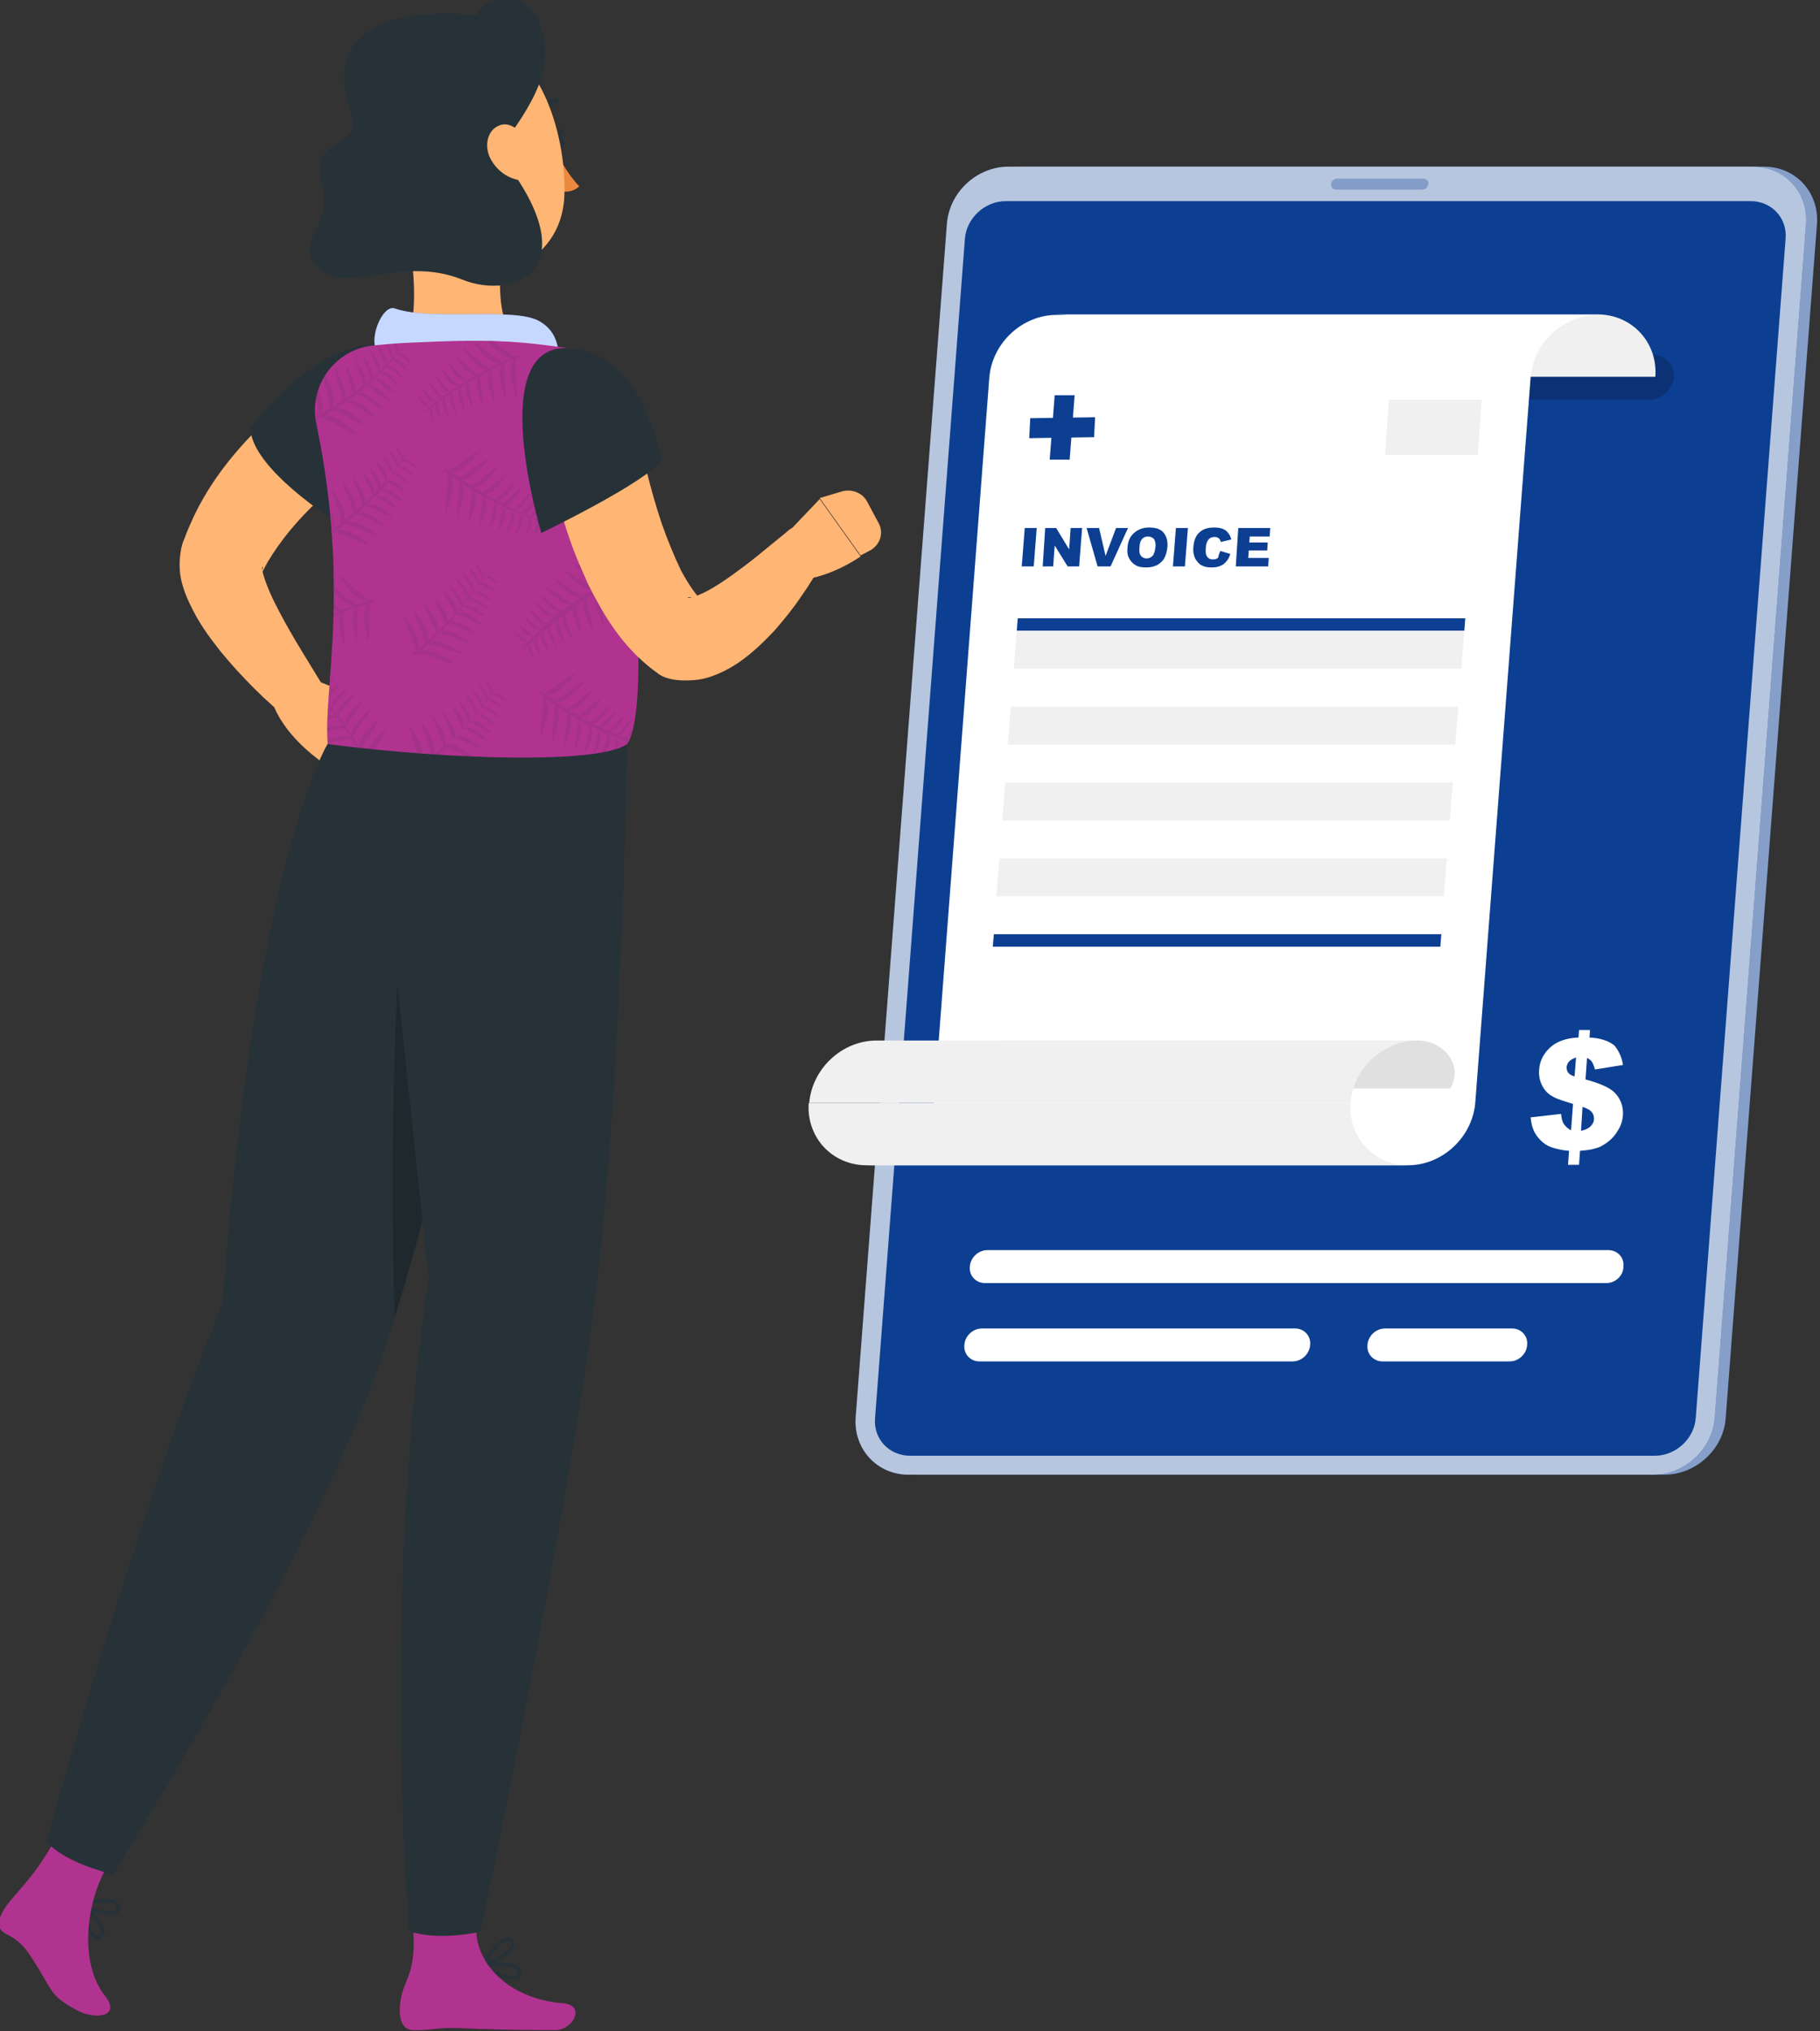 <?xml version="1.0" encoding="utf-8"?>
<!-- Generator: Adobe Illustrator 24.1.1, SVG Export Plug-In . SVG Version: 6.00 Build 0)  -->
<svg version="1.1" id="Layer_1" xmlns="http://www.w3.org/2000/svg" xmlns:xlink="http://www.w3.org/1999/xlink" x="0px" y="0px"
	 viewBox="0 0 364.8 407" style="enable-background:new 0 0 364.8 407;" xml:space="preserve">
<rect x="0" y="0" width="364.8" height="407" fill="#333333" stroke="none"/>
<style type="text/css">
	.st0{fill:#0C3F92;}
	.st1{opacity:0.5;fill:#FFFFFF;enable-background:new    ;}
	.st2{opacity:0.7;fill:#FFFFFF;enable-background:new    ;}
	.st3{opacity:0.2;enable-background:new    ;}
	.st4{opacity:0.3;fill:#0C3F92;enable-background:new    ;}
	.st5{fill:#F0F0F0;}
	.st6{fill:#FFFFFF;}
	.st7{fill:#E0E0E0;}
	.st8{fill:#FFB573;}
	.st9{fill:#263238;}
	.st10{fill:#B03390;}
	.st11{fill:#407BFF;}
	.st12{fill:#ED893E;}
	.st13{opacity:0.3;}
	.st14{opacity:0.3;fill:#263238;enable-background:new    ;}
</style>
<g>
	<path class="st0" d="M333.6,295.5H184.3c-6.3,0-11-5.1-10.6-11.4l18.3-239.3c0.5-6.3,6-11.4,12.3-11.4h149.3
		c6.3,0,11,5.1,10.6,11.4l-18.3,239.3C345.5,290.4,339.9,295.5,333.6,295.5z"/>
	<path class="st1" d="M333.6,295.5H184.3c-6.3,0-11-5.1-10.6-11.4l18.3-239.3c0.5-6.3,6-11.4,12.3-11.4h149.3
		c6.3,0,11,5.1,10.6,11.4l-18.3,239.3C345.5,290.4,339.9,295.5,333.6,295.5z"/>
	<path class="st0" d="M331.4,295.5H182.1c-6.3,0-11-5.1-10.6-11.4l18.3-239.3c0.5-6.3,6-11.4,12.3-11.4h149.3
		c6.3,0,11,5.1,10.6,11.4l-18.3,239.3C343.2,290.4,337.7,295.5,331.4,295.5z"/>
	<path class="st2" d="M331.4,295.5H182.1c-6.3,0-11-5.1-10.6-11.4l18.3-239.3c0.5-6.3,6-11.4,12.3-11.4h149.3
		c6.3,0,11,5.1,10.6,11.4l-18.3,239.3C343.2,290.4,337.7,295.5,331.4,295.5z"/>
	<path class="st0" d="M182.4,291.7c-4.2,0-7.4-3.4-7-7.6l18-236.2c0.3-4.2,4-7.6,8.2-7.6h149.3c4.2,0,7.4,3.4,7,7.6l-18,236.2
		c-0.3,4.2-4,7.6-8.2,7.6H182.4z"/>
	<path class="st3" d="M330.6,80.1H223.8c-2.5,0-4.4-2-4.2-4.5c0.2-2.5,2.4-4.5,4.9-4.5h106.8c2.5,0,4.4,2,4.2,4.5
		C335.3,78,333.1,80.1,330.6,80.1z"/>
	<path class="st4" d="M285.1,38h-17.3c-0.6,0-1.1-0.5-1-1.1c0-0.6,0.6-1.1,1.2-1.1h17.3c0.6,0,1.1,0.5,1,1.1
		C286.2,37.5,285.7,38,285.1,38z"/>
	<path class="st5" d="M223.3,75.5c0.5-6.9-4.7-12.5-11.6-12.5h108.5c6.9,0,12.1,5.6,11.6,12.5H223.3z"/>
	<path class="st6" d="M211.8,63.1c-6.9,0-12.9,5.6-13.5,12.5L187.2,221c-0.5,6.9-6.6,12.5-13.5,12.5h108.5c6.9,0,12.9-5.6,13.5-12.5
		l11.1-145.4c0.5-6.9,6.6-12.5,13.5-12.5H211.8z"/>
	<path class="st5" d="M270.7,221c-0.5,6.9,4.7,12.5,11.6,12.5H173.7c-6.9,0-12.1-5.6-11.6-12.5H270.7z"/>
	<path class="st7" d="M207.2,218.1c0.4-5.3-1.3-9.6-6.6-9.6h83.5c5.3,0,9.3,4.9,6.6,9.6H207.2z"/>
	<path class="st5" d="M270.7,221c0.5-6.9,6.6-12.5,13.5-12.5H175.7c-6.9,0-12.9,5.6-13.5,12.5H270.7z"/>
	<path class="st0" d="M211.4,79.2h4l-1,12.9h-4L211.4,79.2z"/>
	<path class="st0" d="M206.5,83.8l-0.2,4l13-0.2l0.2-4L206.5,83.8z"/>
	<path class="st6" d="M322,257.1H197.4c-1.8,0-3.2-1.5-3-3.3c0.1-1.8,1.7-3.3,3.5-3.3h124.5c1.8,0,3.2,1.5,3,3.3
		C325.4,255.6,323.8,257.1,322,257.1z"/>
	<path class="st6" d="M259.1,272.8h-62.8c-1.8,0-3.2-1.5-3-3.3c0.1-1.8,1.7-3.3,3.5-3.3h62.8c1.8,0,3.2,1.5,3,3.3
		C262.5,271.3,260.9,272.8,259.1,272.8z"/>
	<path class="st6" d="M302.6,272.8h-25.5c-1.8,0-3.2-1.5-3-3.3c0.1-1.8,1.7-3.3,3.5-3.3h25.5c1.8,0,3.2,1.5,3,3.3
		C306,271.3,304.4,272.8,302.6,272.8z"/>
	<path class="st6" d="M325.3,213.4l-5.6,0.9c-0.2-0.7-0.4-1.2-0.6-1.5c-0.2-0.3-0.5-0.6-1-0.8l-0.3,4.3c3,0.8,4.9,1.7,5.8,2.6
		c1.2,1.2,1.8,2.7,1.7,4.6c-0.1,1.1-0.4,2.1-1,3c-0.5,0.9-1.2,1.7-2,2.3c-0.8,0.6-1.6,1.1-2.5,1.3c-0.9,0.3-1.9,0.4-3.1,0.5
		l-0.2,2.8h-2.2l0.2-2.8c-1.4-0.1-2.6-0.4-3.5-0.7c-0.9-0.3-1.6-0.8-2.2-1.4c-0.6-0.6-1.1-1.3-1.4-2c-0.3-0.7-0.5-1.6-0.6-2.6
		l6.1-0.7c0.1,1,0.3,1.7,0.6,2.1c0.3,0.4,0.7,0.8,1.4,1.2l0.4-5.3c-2-0.6-3.3-1-4.1-1.5c-0.8-0.4-1.5-1.1-2-2
		c-0.5-0.9-0.8-2-0.7-3.3c0.1-1.8,0.9-3.3,2.2-4.5c1.3-1.2,3.2-1.9,5.7-2l0.1-1.5h2.2l-0.1,1.5c2.2,0.1,3.9,0.7,5,1.6
		C324.4,210.5,325.1,211.8,325.3,213.4z M315.9,211.9c-0.6,0.2-1.1,0.5-1.4,0.8c-0.3,0.3-0.4,0.7-0.5,1.1c0,0.4,0.1,0.8,0.3,1.1
		c0.2,0.3,0.6,0.6,1.3,0.8L315.9,211.9z M316.9,226.6c0.9-0.2,1.5-0.5,1.9-0.9c0.4-0.4,0.7-0.9,0.7-1.5c0-0.5-0.1-0.9-0.4-1.3
		c-0.3-0.4-0.9-0.8-1.9-1.1L316.9,226.6z"/>
	<path class="st0" d="M205.4,105.8h2.4l-0.6,7.7h-2.4L205.4,105.8z"/>
	<path class="st0" d="M209.5,105.8h2.2l2.6,4.3l0.3-4.3h2.3l-0.6,7.7h-2.3l-2.6-4.2l-0.3,4.2H209L209.5,105.8z"/>
	<path class="st0" d="M217.8,105.8h2.5l1.3,5.6l2.1-5.6h2.4l-3.5,7.7h-2.6L217.8,105.8z"/>
	<path class="st0" d="M226,109.7c0.1-1.3,0.5-2.2,1.3-2.9c0.8-0.7,1.8-1.1,3-1.1c1.3,0,2.3,0.3,2.9,1c0.6,0.7,0.9,1.7,0.8,2.9
		c-0.1,0.9-0.3,1.6-0.6,2.2c-0.3,0.6-0.8,1-1.4,1.4c-0.6,0.3-1.3,0.5-2.2,0.5c-0.9,0-1.6-0.1-2.1-0.4c-0.5-0.3-1-0.7-1.3-1.3
		C226,111.4,225.9,110.6,226,109.7z M228.4,109.7c-0.1,0.8,0,1.3,0.3,1.7c0.3,0.3,0.6,0.5,1.1,0.5c0.5,0,0.9-0.2,1.2-0.5
		c0.3-0.3,0.5-0.9,0.6-1.8c0.1-0.7-0.1-1.3-0.3-1.6c-0.3-0.3-0.7-0.5-1.2-0.5c-0.5,0-0.9,0.2-1.2,0.5
		C228.6,108.4,228.4,108.9,228.4,109.7z"/>
	<path class="st0" d="M235.7,105.8h2.4l-0.6,7.7h-2.4L235.7,105.8z"/>
	<path class="st0" d="M244.6,110.4l2,0.6c-0.2,0.6-0.4,1.1-0.8,1.5c-0.3,0.4-0.7,0.7-1.2,0.9c-0.5,0.2-1,0.3-1.7,0.3
		c-0.8,0-1.5-0.1-2-0.4c-0.5-0.2-0.9-0.7-1.3-1.3c-0.3-0.6-0.5-1.4-0.4-2.4c0.1-1.3,0.5-2.3,1.2-2.9c0.7-0.7,1.7-1,3-1
		c1,0,1.7,0.2,2.3,0.6c0.5,0.4,0.9,1,1.1,1.8l-2.1,0.5c-0.1-0.2-0.1-0.4-0.2-0.5c-0.1-0.2-0.3-0.3-0.5-0.4c-0.2-0.1-0.4-0.1-0.6-0.1
		c-0.5,0-1,0.2-1.3,0.7c-0.2,0.3-0.4,0.8-0.4,1.5c-0.1,0.9,0,1.4,0.3,1.8c0.2,0.3,0.6,0.5,1.1,0.5c0.5,0,0.8-0.1,1.1-0.4
		C244.2,111.3,244.4,110.9,244.6,110.4z"/>
	<path class="st0" d="M248.2,105.8h6.4l-0.1,1.7h-4l-0.1,1.2h3.7l-0.1,1.6h-3.7l-0.1,1.5h4.1l-0.1,1.7h-6.5L248.2,105.8z"/>
	<path class="st0" d="M293.5,126.4h-89.7l0.2-2.5h89.7L293.5,126.4z"/>
	<path class="st5" d="M293.5,126.4h-89.7l-0.6,7.6h89.7L293.5,126.4z"/>
	<path class="st5" d="M292.3,141.6h-89.7l-0.6,7.6h89.7L292.3,141.6z"/>
	<path class="st5" d="M291.2,156.8h-89.7l-0.6,7.6h89.7L291.2,156.8z"/>
	<path class="st5" d="M290,172h-89.7l-0.6,7.6h89.7L290,172z"/>
	<path class="st0" d="M288.7,189.7H199l0.2-2.5h89.7L288.7,189.7z"/>
	<path class="st5" d="M278.4,80.1H297l-0.8,11.1h-18.6L278.4,80.1z"/>
	<path class="st8" d="M64,136.6l4.8,1.9c1.8,0.7,3.3,1.9,4.5,3.3l2.2,2.8c1.5,1.8,1.4,4.5-0.2,6.3l-2.4,2.7c-1.8,2-4.9,2.2-7,0.4
		l-2.3-2c0,0-6.9-4.9-9-11.3l1.3-1.3C58.4,137.2,61.2,136.2,64,136.6z"/>
	<path class="st8" d="M77.2,90l-1.6,1l-1.7,1.2c-1.2,0.8-2.3,1.7-3.5,2.5c-2.3,1.8-4.5,3.6-6.5,5.5c-4.1,3.8-7.7,8.1-10.3,12.5
		c-0.3,0.6-0.6,1.1-0.9,1.7l-0.2,0.4c0-0.1,0.1-0.4,0.1-0.5c0.1-0.4,0.1-0.6,0-0.7c-0.1-0.4-0.1,0.6,0.2,1.6
		c0.6,2.1,1.8,4.8,3.2,7.4c2.7,5.2,6.2,10.6,9.4,15.9l0.1,0.1c1.3,2.2,0.6,5.1-1.6,6.4c-1.7,1-3.8,0.9-5.3-0.3
		c-2.7-2.1-5.2-4.3-7.6-6.7c-2.4-2.4-4.7-4.9-6.9-7.6c-2.2-2.8-4.3-5.6-6.1-9.5c-0.5-1-0.9-2-1.3-3.3c-0.4-1.2-0.7-2.7-0.7-4.5
		c0-0.9,0.1-1.9,0.3-3.1c0.1-0.5,0.3-1.2,0.5-1.7l0.3-0.7c0.3-0.9,0.7-1.8,1.1-2.7c3.1-7.1,7.7-13.1,12.7-18.2
		c2.5-2.6,5.2-4.9,8-7.1c1.4-1.1,2.8-2.2,4.3-3.2c0.7-0.5,1.5-1,2.3-1.5l1.2-0.7l1.3-0.8c4.5-2.6,10.2-1.1,12.7,3.4
		c2.5,4.3,1.2,9.7-2.9,12.4L77.2,90z"/>
	<path class="st9" d="M77.4,68.8c-7.8,0-16.3,3.4-27.2,16.9c0,8.1,17.1,18.8,17.1,18.8S95.2,68.7,77.4,68.8z"/>
	<path class="st9" d="M19.6,388.6c-0.1,0-0.3,0-0.4-0.1c-1.6-0.6-3.1-4.7-3.2-6.9c0-0.1,0.1-0.3,0.2-0.3c0.1-0.1,0.3-0.1,0.4,0
		c0.2,0.1,4.2,3.4,4.4,5.6c0,0.5-0.1,0.9-0.4,1.2C20.3,388.4,20,388.6,19.6,388.6z M16.8,382.5c0.4,2.2,1.6,5,2.6,5.3
		c0.1,0.1,0.3,0.1,0.6-0.2c0.1-0.2,0.2-0.4,0.2-0.6C20.1,385.7,18.1,383.7,16.8,382.5z"/>
	<path class="st9" d="M22.1,383.7c-1.9,0-4.6-0.9-6-1.8c-0.1-0.1-0.2-0.2-0.2-0.4c0-0.1,0.1-0.3,0.3-0.3c0.2-0.1,5.2-1.4,7.1-0.2
		c0.4,0.2,0.7,0.6,0.8,1c0.1,0.6,0,1.1-0.5,1.4C23.3,383.6,22.7,383.7,22.1,383.7z M17.3,381.7c2,1,5,1.6,5.9,1
		c0.1-0.1,0.3-0.2,0.2-0.6c-0.1-0.2-0.2-0.4-0.4-0.5C21.9,381,19.1,381.4,17.3,381.7z"/>
	<path class="st10" d="M2.2,380.7c2.3-2.7,6-6.4,9.9-14.1c0,0,12.4,3,9.9,6.6c-4.4,6.5-6.6,19.7-0.9,26.8c3.2,4.1-1.9,4.7-5.3,3
		c-5.4-2.8-5.2-3.8-8-8.4c-2.4-3.9-3.3-5.4-6.6-7.1C-1.4,386.2-0.1,383.5,2.2,380.7z"/>
	<path class="st9" d="M107,149c0,0-17.9,87.3-31,124.5c-13.8,39.1-51.8,99.5-53.3,102.1c-5.4-1.4-10.2-3.3-13.4-6.5
		c0,0,17.9-65.5,35.3-108C51.1,172.5,65.7,149,65.7,149H107z"/>
	<path class="st3" d="M79.7,195.7c-0.8,16.9-1.4,40.1-0.6,68.3c5.5-17.6,11.4-41.5,16.4-62.9C92.2,196.7,87,194.6,79.7,195.7z"/>
	<path class="st8" d="M80.7,42c1.9,7.6,3.7,20,0.7,26.6c0,0,11.2,0.5,25.6,11.9c6.8-9.9-1.1-11.8-1.1-11.8c-6-1.4-5.7-9.3-5.7-15
		L80.7,42z"/>
	<path class="st11" d="M77.9,72c-5.6-0.6-1.7-11.2,1.2-10.2c7.4,2.6,23.8-0.3,28.9,2.5c5.1,2.8,3.8,8.6,3.8,8.6S83.9,72.7,77.9,72z"
		/>
	<path class="st2" d="M77.9,72c-5.6-0.6-1.7-11.2,1.2-10.2c7.4,2.6,23.8-0.3,28.9,2.5c5.1,2.8,3.8,8.6,3.8,8.6S83.9,72.7,77.9,72z"
		/>
	<path class="st9" d="M110.6,28.6c0.2,1,0.9,1.7,1.5,1.6c0.7-0.1,1.1-1,0.9-2c-0.2-1-0.9-1.7-1.5-1.6
		C110.8,26.7,110.4,27.6,110.6,28.6z"/>
	<path class="st9" d="M111.2,26.7l2.3-1.1C113.5,25.5,112.6,27.7,111.2,26.7z"/>
	<path class="st9" d="M111.9,20.5c0.1-0.1,0.1-0.3,0.1-0.5c-0.1-0.3-0.4-0.5-0.7-0.4c-3.2,0.9-4.1,3.5-4.2,3.6
		c-0.1,0.3,0.1,0.7,0.4,0.8c0.3,0.1,0.7-0.1,0.8-0.4c0-0.1,0.8-2.1,3.3-2.8C111.7,20.8,111.8,20.7,111.9,20.5z"/>
	<path class="st12" d="M111.8,31.1c0,0,2.2,4.2,4.3,6.2c-1.2,1.4-3.6,1.1-3.6,1.1L111.8,31.1z"/>
	<path class="st8" d="M75.8,28.1c3,12.3,4,17.6,11.3,22.9c11,8,25.2,1.7,26-11.3c0.6-11.7-4.3-29.9-17.2-32.7
		C83.2,4.2,72.8,15.8,75.8,28.1z"/>
	<path class="st9" d="M99.7,30.4c7.3-9.6,12-17.4,8.4-25.9c-3-7.1-11.3-5-12.5-1.5c-22.1-1.9-30,6.1-25.4,19.3
		c2.9,8.4-8.4,4.1-5.6,14.7c2.1,8.2-5.3,11.3-1.5,16c5.4,6.8,16.7-2.1,29.5,3C103,60.3,118.8,54,99.7,30.4z"/>
	<path class="st8" d="M98.6,32.3c1.4,2.3,3.6,3.5,5.5,3.8c2.9,0.4,3.9-2.8,2.7-5.8c-1.1-2.7-3.9-6.2-6.6-5.2
		C97.5,26,96.9,29.7,98.6,32.3z"/>
	<path class="st9" d="M102.9,396.7c-1.9,0-4.9-1.5-6.3-2.7c-0.1-0.1-0.1-0.3-0.1-0.4c0-0.1,0.2-0.2,0.3-0.3c0.2,0,5.4-0.6,7.1,0.8
		c0.4,0.3,0.6,0.7,0.6,1.1c0,0.6-0.2,1.1-0.7,1.3C103.5,396.7,103.2,396.7,102.9,396.7z M97.8,394c1.8,1.3,4.7,2.4,5.7,1.9
		c0.1-0.1,0.3-0.2,0.3-0.6c0-0.2-0.1-0.4-0.3-0.6C102.4,393.9,99.5,393.9,97.8,394z"/>
	<path class="st9" d="M96.8,394.1c-0.1,0-0.2-0.1-0.3-0.2c-0.1-0.1-0.1-0.3,0-0.4c0.1-0.2,2.7-4.7,4.8-5.2c0.5-0.1,0.9-0.1,1.2,0.2
		c0.5,0.3,0.7,0.8,0.6,1.3C102.9,391.4,99.1,393.6,96.8,394.1C96.9,394.1,96.8,394.1,96.8,394.1z M101.8,389c-0.1,0-0.2,0-0.3,0
		c-1.3,0.3-2.9,2.6-3.9,4.1c2.1-0.7,4.7-2.4,4.9-3.5c0-0.2,0-0.3-0.3-0.5C102.1,389,101.9,389,101.8,389z"/>
	<path class="st10" d="M112.8,401.4c-10.8-0.8-18.1-8.2-17.3-16.1c0.4-4.3-13.4-4.7-13.4-4.7c2.2,13.4-0.6,15.3-1.5,18.8
		c-0.9,3.5-0.7,7.3,2.2,7.4c3.4,0.1,5-0.6,9.3-0.4c5,0.2,10.4,0.4,19.2,0.4C114.8,406.8,117.6,401.8,112.8,401.4z"/>
	<path class="st9" d="M125.7,149c0,0-0.9,66.1-6.2,109.5c-5.2,43.4-23.2,128.6-23.2,128.6c-5.2,1-10.1,1.2-14.3-0.1
		c0,0-5.7-66.5,3.9-130.9C78.8,188.8,74.4,149,74.4,149L125.7,149L125.7,149z"/>
	<path class="st10" d="M128.1,87.9c-0.2,5.1,7.8,16.9-2.1,23.8c1.9,4.2,3.4,32.3-0.3,37.4c-5.5,4-35.3,3.2-60,0
		c-1-10.2,4.6-31.3-2.3-64.2c-1.6-7.6,3.8-15,11.6-15.7c2.1-0.2,4.3-0.4,6.5-0.5c8.8-0.4,15.9-0.7,23.6,0c2.5,0.2,5.2,0.6,7.7,0.9
		C121.9,70.8,128.5,78.7,128.1,87.9z"/>
	<g class="st13">
		<path class="st14" d="M64,83c-0.2,0.1-0.4,0.2-0.6,0.3c-0.2,0.1-0.2,0.3-0.1,0.5c0.1,0.2,0.3,0.2,0.5,0.1c0.2-0.1,0.4-0.2,0.6-0.3
			c2.6,1,5.5,3.2,7.2,3.4c-2.6-2.3-4.5-4-6.6-3.7c0.6-0.4,1.2-0.7,1.9-1.1c2.4,0.9,5.1,2.9,6.6,3.1c-2.5-2.2-4.2-3.7-6.1-3.4
			c0.5-0.3,0.9-0.6,1.4-0.9c0.3-0.2,0.5-0.4,0.8-0.5c2.2,0.9,4.5,3,5.9,3.2c-2.2-2.2-3.8-3.7-5.6-3.4c0.6-0.4,1.2-0.9,1.7-1.3
			c2,0.9,4.1,2.7,5.4,3c-2-2-3.5-3.4-5.2-3.2c0.5-0.4,1-0.8,1.4-1.2c0.1-0.1,0.2-0.2,0.3-0.3c1.8,0.9,3.5,2.8,4.7,3.1
			c-1.7-2-2.9-3.4-4.6-3.2c0.5-0.4,0.9-0.8,1.3-1.2c1.6,0.9,3.3,2.5,4.3,2.8c-1.5-1.8-2.6-3.1-4.2-2.9c0.5-0.4,0.9-0.9,1.4-1.3
			c1.4,0.9,2.8,2.5,3.7,2.8c-1.3-1.7-2.2-3-3.6-2.9c0.3-0.2,0.5-0.5,0.7-0.7c0.1-0.1,0.3-0.3,0.4-0.4c1.3,0.8,2.6,2.3,3.4,2.6
			c-1.2-1.6-2-2.7-3.4-2.7c0.4-0.4,0.8-0.8,1.1-1.2c1.2,0.6,2.3,1.9,3.1,2.1c-1.1-1.4-1.8-2.3-3.1-2.2c0.1-0.1,0.1-0.1,0.2-0.2
			c0.3-0.3,0.5-0.6,0.8-0.9c1.1,0.6,2.1,1.7,2.9,1.9c-1-1.2-1.6-2.1-2.8-2c0.3-0.4,0.6-0.8,0.9-1.2c0-0.1,0-0.1,0-0.1
			c-0.1,0-0.1,0-0.1,0c-0.3,0.4-0.5,0.7-0.8,1.1c0.1-0.6-0.1-1.1-0.5-1.8c-0.1,0-0.3,0-0.5,0c0.2,0.6,0.6,1.3,0.7,2
			c-0.2,0.3-0.5,0.5-0.7,0.8c-0.1,0.1-0.1,0.1-0.2,0.2c0.3-1-0.3-1.8-1-2.9c-0.1,0-0.2,0-0.2,0c0.2,0.8,0.8,1.9,1.1,3
			c-0.3,0.4-0.7,0.7-1.1,1.1c0.3-1.2-0.5-2.3-1.7-3.8c0.1,0.9,1.1,2.5,1.5,4c-0.1,0.1-0.3,0.3-0.4,0.4c-0.2,0.2-0.5,0.5-0.7,0.7
			c0.3-1.3-0.6-2.5-1.9-4.1c0.1,1,1.2,2.7,1.7,4.3c-0.4,0.4-0.9,0.8-1.3,1.2c0.3-1.3-0.6-2.6-1.8-4.4c0,1.1,1.1,2.9,1.5,4.7
			c-0.3,0.3-0.7,0.6-1.1,0.9c0.3-1.4-0.7-2.8-2-4.8c0,1.1,1.2,3.2,1.7,5c-0.1,0.1-0.2,0.2-0.3,0.2c-0.5,0.4-1,0.8-1.5,1.2
			c0.4-1.5-0.5-3.1-1.8-5.4c-0.1,1.2,1,3.6,1.4,5.7c-0.6,0.4-1.1,0.8-1.7,1.2c0.6-1.7-0.4-3.5-1.8-6.2c-0.1,1.4,1.1,4.1,1.5,6.4
			c-0.2,0.1-0.3,0.2-0.5,0.3c-0.5,0.4-1.1,0.7-1.6,1c0.7-1.7-0.1-3.7-1.5-6.4c-0.1,0.1-0.1,0.2-0.2,0.3c0.1,1.6,1,4.2,1.2,6.4
			c-0.6,0.4-1.2,0.7-1.8,1.1c0.7-1.4,0.3-3-0.6-5c-0.2,0.6-0.3,1.1-0.5,1.7C63.6,80.7,63.9,81.9,64,83z"/>
		<path class="st14" d="M98,73.8c-2-1.3-4-3.6-5.3-4.1c1.8,2.5,3.1,4.3,5,4.3c-0.6,0.3-1.3,0.7-1.9,1c-1.9-1.2-3.7-3.3-4.9-3.8
			c1.7,2.3,2.9,3.9,4.6,3.9c-0.5,0.3-1.1,0.6-1.6,0.9c-0.1,0.1-0.3,0.2-0.4,0.2c-1.6-1.2-3.1-3.3-4.1-3.8c1.3,2.2,2.3,3.8,4.1,3.9
			c-0.5,0.3-1,0.6-1.5,1c-1.5-1.1-2.8-3-3.8-3.5c1.2,2.1,2.1,3.5,3.7,3.6c-0.5,0.3-1.1,0.7-1.6,1.1c-1.3-1.1-2.4-2.9-3.2-3.4
			c1,1.9,1.7,3.3,3.1,3.4c-0.3,0.2-0.6,0.4-0.9,0.6c-0.2,0.1-0.3,0.2-0.5,0.4c-1.2-1-2.2-2.7-3-3.1c0.9,1.8,1.6,3,2.9,3.2
			c-0.5,0.3-0.9,0.7-1.3,1c-1.1-0.8-2-2.2-2.8-2.6c0.8,1.5,1.4,2.6,2.7,2.6c-0.1,0.1-0.2,0.1-0.2,0.2c-0.3,0.3-0.6,0.5-0.9,0.8
			c-1-0.8-1.8-2-2.5-2.4c0.8,1.4,1.3,2.3,2.4,2.4c-0.4,0.3-0.7,0.7-1.1,1c0,0,0,0.1,0,0.2c0,0,0.1,0,0.2,0c0.3-0.3,0.7-0.6,1-0.9
			c-0.3,0.9,0.1,1.8,0.8,3.1c0.1-0.7-0.4-2.1-0.5-3.3c0.3-0.2,0.6-0.5,0.8-0.7c0.1-0.1,0.1-0.1,0.2-0.2c-0.5,1,0.1,2,0.8,3.5
			c0.1-0.8-0.5-2.3-0.6-3.6c0.4-0.3,0.8-0.6,1.2-0.9c-0.5,1.2,0.1,2.4,1.1,4.1c0.1-0.9-0.7-2.7-0.9-4.2c0.1-0.1,0.3-0.2,0.4-0.3
			c0.3-0.2,0.5-0.4,0.8-0.6c-0.5,1.2,0.2,2.5,1.2,4.4c0.1-1-0.8-2.9-1-4.5c0.5-0.3,1-0.6,1.5-0.9c-0.5,1.3,0.2,2.7,1.1,4.6
			c0.2-1-0.6-3.1-0.8-4.8c0.4-0.2,0.8-0.5,1.2-0.7c-0.5,1.4,0.2,2.9,1.2,5c0.2-1.1-0.7-3.3-0.8-5.2c0.1-0.1,0.2-0.1,0.3-0.2
			c0.5-0.3,1.1-0.6,1.6-0.9c-0.6,1.4,0,3.2,0.9,5.6c0.3-1.2-0.4-3.7-0.4-5.9c0.6-0.3,1.2-0.7,1.9-1c-0.9,1.5-0.2,3.6,0.8,6.4
			c0.3-1.3-0.5-4.2-0.5-6.6c0.2-0.1,0.4-0.2,0.5-0.3c0.6-0.3,1.2-0.5,1.7-0.8c-1,1.6-0.4,3.8,0.5,6.9c0.4-1.4-0.3-4.6-0.1-7.1
			c0.6-0.3,1.3-0.5,1.9-0.7c-1.3,1.8-0.5,4.2,0.5,7.7c0.5-1.6-0.3-5-0.1-7.8c0.2-0.1,0.4-0.1,0.6-0.2c0.2-0.1,0.3-0.3,0.2-0.4
			c-0.1-0.2-0.3-0.3-0.4-0.2c-0.2,0.1-0.4,0.2-0.7,0.2c-1.5-0.9-3.1-2.2-4.4-3.2c-0.4,0-0.7,0-1.1,0c1.7,2,3.2,3.4,4.9,3.5
			c-0.7,0.3-1.3,0.5-2,0.8c-2.3-1.3-4.5-3.7-6-4.1c2.1,2.5,3.6,4.3,5.5,4.3c-0.5,0.2-1,0.5-1.5,0.7C98.6,73.5,98.3,73.7,98,73.8z"/>
		<path class="st14" d="M81.4,98.7c-1.5-1.6-2.5-2.7-3.9-2.5c0.2-0.3,0.4-0.5,0.7-0.8c0.1-0.2,0.3-0.3,0.4-0.5
			c1.4,0.7,2.8,2,3.7,2.2c-1.4-1.5-2.3-2.5-3.6-2.3c0.3-0.4,0.7-0.9,1-1.3c1.3,0.5,2.5,1.6,3.4,1.8c-1.2-1.2-2.1-2.1-3.3-1.8
			c0.1-0.1,0.1-0.2,0.2-0.3c0.2-0.3,0.5-0.7,0.7-1c1.2,0.5,2.3,1.5,3.1,1.6c-1.1-1.1-1.9-1.9-3-1.7c0.3-0.4,0.5-0.8,0.7-1.3
			c0-0.1,0-0.1,0-0.1c-0.1,0-0.1,0-0.1,0c-0.2,0.4-0.5,0.8-0.7,1.2c0.1-1-0.6-1.7-1.6-2.8c0.1,0.7,1,1.9,1.4,3
			c-0.2,0.3-0.4,0.6-0.6,0.9c-0.1,0.1-0.1,0.1-0.2,0.2c0.2-1.1-0.6-2-1.7-3.1c0.1,0.8,1.1,2.1,1.5,3.3c-0.3,0.4-0.6,0.8-0.9,1.2
			c0.2-1.2-0.8-2.2-2.1-3.6c0.2,0.9,1.4,2.4,2,3.8c-0.1,0.1-0.2,0.3-0.3,0.4c-0.2,0.3-0.4,0.5-0.7,0.8c0.2-1.3-0.8-2.4-2.3-3.9
			c0.2,1,1.5,2.6,2.1,4.1c-0.4,0.4-0.8,0.9-1.1,1.3c0.1-1.3-0.9-2.5-2.3-4.2c0.1,1.1,1.4,2.8,2,4.5c-0.3,0.3-0.6,0.7-0.9,1
			c0.1-1.5-1-2.8-2.5-4.5c0.1,1.1,1.5,3,2.2,4.8c-0.1,0.1-0.2,0.2-0.3,0.3c-0.4,0.5-0.9,0.9-1.3,1.3c0.2-1.5-0.9-3.1-2.4-5.2
			c0,1.2,1.4,3.5,2,5.5c-0.5,0.5-1,1-1.5,1.4c0.5-1.7-0.8-3.5-2.5-5.9c0,1.4,1.6,3.9,2.2,6.2c-0.1,0.1-0.3,0.3-0.5,0.4
			c-0.5,0.4-1,0.8-1.5,1.2c0.6-1.8-0.7-3.8-2.4-6.5c0,1.5,1.5,4.3,2,6.9c-0.5,0.4-1.1,0.8-1.7,1.2c0.4-1.2,0.1-2.4-0.5-3.8
			c0.2,1.6,0.3,3.1,0.4,4.6c0.1,0,0.1-0.1,0.2-0.1c2.7,0.7,5.8,2.5,7.5,2.6c-2.9-2-5-3.5-7-2.9c0.6-0.4,1.2-0.9,1.7-1.3
			c2.5,0.6,5.4,2.3,6.9,2.4c-2.7-1.9-4.6-3.2-6.5-2.7c0.4-0.3,0.8-0.7,1.3-1.1c0.2-0.2,0.5-0.4,0.7-0.6c2.3,0.7,4.8,2.4,6.2,2.6
			c-2.4-1.9-4.2-3.3-6-2.8c0.5-0.5,1.1-1,1.6-1.5c2.1,0.7,4.4,2.2,5.7,2.4c-2.2-1.8-3.8-3-5.5-2.6c0.4-0.4,0.9-0.9,1.3-1.3
			c0.1-0.1,0.2-0.2,0.3-0.3c1.9,0.7,3.8,2.4,5,2.6c-1.9-1.8-3.2-3.1-4.9-2.6c0.4-0.4,0.8-0.9,1.2-1.3c1.7,0.7,3.5,2.2,4.6,2.4
			c-1.7-1.7-2.9-2.8-4.5-2.4c0.4-0.5,0.8-1,1.2-1.5C78.9,97,80.4,98.5,81.4,98.7z"/>
		<path class="st14" d="M104.6,97.7c-1,0.4-2.3,2.2-3.7,3.2c-0.4-0.2-0.8-0.4-1.2-0.6c1.5-0.3,2.4-1.7,3.6-3.7c-1,0.5-2.5,2.3-4,3.5
			c-0.1-0.1-0.2-0.1-0.3-0.2c-0.6-0.3-1.1-0.6-1.7-0.9c1.5-0.2,2.7-1.7,4.2-3.8c-1.2,0.4-2.9,2.4-4.7,3.5c-0.6-0.3-1.2-0.7-1.8-1.1
			c1.8-0.1,3.1-1.8,4.9-4.1c-1.3,0.4-3.3,2.7-5.3,3.9c-0.2-0.1-0.3-0.2-0.5-0.3c-0.5-0.3-1.1-0.7-1.6-1.1c1.9,0,3.5-1.7,5.6-4.2
			c-1.4,0.4-3.7,2.7-6,3.9c-0.6-0.4-1.1-0.8-1.7-1.2c2.2,0.1,3.9-1.8,6.2-4.5c-1.6,0.4-4.1,2.9-6.5,4.3c-0.2-0.1-0.3-0.3-0.5-0.4
			c-0.1-0.1-0.4-0.1-0.5,0.1c-0.1,0.1-0.1,0.4,0.1,0.5c0.2,0.1,0.4,0.3,0.5,0.4c0.2,2.8-0.7,6.3-0.3,7.9c1.1-3.4,1.9-5.7,0.8-7.5
			c0.6,0.4,1.2,0.8,1.8,1.2c0.1,2.6-0.7,5.8-0.3,7.3c1-3.1,1.7-5.3,0.7-7c0.5,0.3,0.9,0.6,1.4,0.9c0.3,0.2,0.5,0.3,0.8,0.5
			c0,2.4-0.9,5.3-0.6,6.7c1.1-2.9,1.9-4.9,0.9-6.5c0.6,0.4,1.3,0.7,1.9,1.1c0,2.2-0.9,4.9-0.6,6.1c1-2.6,1.8-4.5,0.8-6
			c0.5,0.3,1.1,0.6,1.7,0.9c0.1,0.1,0.3,0.1,0.4,0.2c-0.1,2-1.1,4.3-1,5.5c1.2-2.3,2-4,1.1-5.5c0.5,0.3,1.1,0.5,1.6,0.8
			c-0.1,1.8-1.1,4-0.9,5.1c1.1-2.1,1.8-3.6,1-5c0.6,0.3,1.2,0.5,1.8,0.8c-0.2,1.6-1.2,3.5-1.1,4.5c1.1-1.9,1.9-3.2,1.2-4.5
			c0.3,0.1,0.7,0.3,1,0.4c0.2,0.1,0.4,0.1,0.6,0.2c-0.2,1.5-1.1,3.3-1,4.2c1-1.7,1.7-2.9,1.1-4.1c0.5,0.2,1,0.4,1.6,0.6
			c-0.1,1.4-0.8,2.9-0.7,3.7c0.8-1.5,1.4-2.6,0.8-3.7c0.1,0,0.2,0.1,0.3,0.1c0.4,0.1,0.8,0.3,1.2,0.4c-0.1,1.2-0.7,2.6-0.6,3.4
			c0.8-1.4,1.3-2.3,0.7-3.4c0.5,0.1,0.9,0.3,1.4,0.3c0.1,0,0.1,0,0.1-0.1c0-0.1,0-0.1-0.1-0.1c-0.4-0.1-0.9-0.2-1.3-0.3
			c0.9-0.2,1.5-1.1,2.2-2.3c-0.7,0.3-1.5,1.5-2.5,2.2c-0.3-0.1-0.7-0.2-1-0.3c-0.1,0-0.2-0.1-0.2-0.1c1.1-0.2,1.7-1.2,2.5-2.5
			c-0.7,0.3-1.7,1.6-2.7,2.4c-0.5-0.2-0.9-0.4-1.4-0.5c1.3-0.2,1.9-1.4,2.9-3.1c-0.8,0.4-1.9,2-3.1,3c-0.2-0.1-0.3-0.1-0.5-0.2
			c-0.3-0.1-0.6-0.3-0.9-0.4c1.3-0.2,2.1-1.5,3.1-3.3c-0.9,0.5-2,2.2-3.3,3.2c-0.5-0.2-1.1-0.5-1.6-0.7
			C102.6,100.9,103.5,99.5,104.6,97.7z"/>
		<path class="st14" d="M96.9,115.5c1.2,0.4,2.4,1.3,3.2,1.4C98.9,115.8,98.1,115.1,96.9,115.5c0.3-0.5,0.5-1,0.7-1.4
			c0-0.1,0-0.1-0.1-0.1c-0.1,0-0.1,0-0.1,0.1c-0.2,0.4-0.4,0.8-0.6,1.2c0-1-0.7-1.7-1.8-2.6c0.1,0.7,1.1,1.8,1.6,2.9
			c-0.2,0.3-0.4,0.6-0.6,0.9c0,0.1-0.1,0.1-0.1,0.2c0.1-1.1-0.7-1.9-1.9-3c0.1,0.8,1.2,2,1.8,3.2c-0.3,0.4-0.6,0.8-0.9,1.3
			c0.1-1.3-0.9-2.2-2.3-3.5c0.2,0.9,1.5,2.3,2.2,3.7c-0.1,0.1-0.2,0.3-0.3,0.4c-0.2,0.3-0.4,0.5-0.6,0.8c0.1-1.3-1-2.3-2.5-3.7
			c0.2,1,1.7,2.4,2.4,3.9c-0.3,0.5-0.7,0.9-1.1,1.4c0-1.4-1.1-2.5-2.6-4c0.2,1,1.6,2.7,2.3,4.3c-0.3,0.4-0.6,0.7-0.9,1.1
			c0.1-1.5-1.1-2.7-2.8-4.4c0.2,1.1,1.7,2.9,2.5,4.7c-0.1,0.1-0.2,0.2-0.2,0.3c-0.4,0.5-0.8,0.9-1.3,1.4c0.1-1.5-1.1-3-2.7-5
			c0.1,1.2,1.6,3.4,2.3,5.4c-0.5,0.5-1,1-1.5,1.5c0.3-1.8-1-3.4-2.9-5.7c0.1,1.4,1.8,3.8,2.6,6c-0.1,0.1-0.3,0.3-0.4,0.4
			c-0.5,0.4-0.9,0.9-1.4,1.3c0.5-1.9-0.9-3.8-2.8-6.4c0.1,1.5,1.7,4.2,2.4,6.7c-0.5,0.5-1.1,0.9-1.6,1.3c0.6-2.1-0.9-4.2-3-7.1
			c0.1,1.6,1.9,4.6,2.7,7.3c-0.2,0.1-0.3,0.3-0.5,0.4c-0.1,0.1-0.2,0.3-0.1,0.5c0.1,0.1,0.3,0.2,0.5,0.1c0.2-0.1,0.4-0.3,0.5-0.4
			c2.8,0.5,6,2.2,7.6,2.1c-3-1.8-5.2-3.2-7.2-2.5c0.6-0.5,1.1-1,1.6-1.5c2.5,0.5,5.5,2,7,1.9c-2.8-1.7-4.8-2.9-6.6-2.3
			c0.4-0.4,0.8-0.8,1.2-1.1c0.2-0.2,0.4-0.4,0.7-0.7c2.3,0.6,5,2.1,6.4,2.2c-2.5-1.8-4.4-3-6.1-2.4c0.5-0.5,1-1.1,1.5-1.6
			c2.1,0.5,4.6,2,5.8,2c-2.3-1.6-4-2.8-5.6-2.2c0.4-0.5,0.8-0.9,1.2-1.4c0.1-0.1,0.2-0.2,0.3-0.4c1.9,0.6,4,2.1,5.2,2.2
			c-2-1.7-3.4-2.9-5.1-2.3c0.4-0.5,0.8-0.9,1.1-1.4c1.8,0.6,3.6,1.9,4.7,2.1c-1.8-1.6-3.1-2.6-4.7-2.1c0.4-0.5,0.8-1,1.1-1.5
			c1.6,0.6,3.2,2,4.2,2.1c-1.6-1.5-2.7-2.5-4.1-2.2c0.2-0.3,0.4-0.6,0.6-0.9c0.1-0.2,0.2-0.3,0.3-0.5c1.4,0.6,2.9,1.8,3.8,1.9
			c-1.5-1.4-2.5-2.3-3.8-2c0.3-0.5,0.6-0.9,0.9-1.4c1.3,0.4,2.6,1.5,3.5,1.5c-1.3-1.2-2.2-2-3.4-1.6c0.1-0.1,0.1-0.2,0.2-0.3
			C96.5,116.2,96.7,115.8,96.9,115.5z"/>
		<path class="st14" d="M105,130.3c0.3-0.4,0.6-0.7,0.9-1c-0.2,0.9,0.4,1.8,1.2,3c0-0.7-0.7-2-0.9-3.2c0.3-0.3,0.5-0.5,0.8-0.8
			c0.1-0.1,0.1-0.1,0.2-0.2c-0.3,1.1,0.3,2,1.2,3.4c0-0.8-0.8-2.2-1-3.5c0.4-0.4,0.7-0.7,1.1-1.1c-0.4,1.2,0.4,2.3,1.6,3.9
			c0-0.9-1-2.5-1.4-4c0.1-0.1,0.3-0.2,0.4-0.4c0.3-0.2,0.5-0.4,0.8-0.7c-0.4,1.3,0.5,2.5,1.7,4.2c0-1-1.1-2.7-1.5-4.3
			c0.4-0.4,0.9-0.7,1.3-1.1c-0.3,1.3,0.5,2.6,1.7,4.5c0-1.1-1-3-1.3-4.7c0.4-0.3,0.7-0.6,1.1-0.9c-0.4,1.4,0.5,2.9,1.8,4.8
			c0-1.1-1.1-3.2-1.5-5.1c0.1-0.1,0.2-0.1,0.3-0.2c0.5-0.4,1-0.7,1.5-1.1c-0.4,1.5,0.4,3.2,1.6,5.5c0.1-1.2-0.9-3.7-1.1-5.8
			c0.6-0.4,1.1-0.8,1.7-1.2c-0.7,1.6,0.3,3.6,1.6,6.2c0.2-1.4-1-4.1-1.3-6.5c0.2-0.1,0.3-0.2,0.5-0.3c0.5-0.3,1.1-0.7,1.6-1
			c-0.8,1.7,0.1,3.9,1.4,6.8c0.3-1.5-0.8-4.5-1-7.1c0.6-0.3,1.2-0.7,1.8-1c-1,1.9,0,4.3,1.4,7.5c0.3-1.6-0.9-4.9-1.1-7.7
			c0.2-0.1,0.4-0.2,0.6-0.3c0.2-0.1,0.2-0.3,0.2-0.5s-0.3-0.2-0.5-0.2c-0.2,0.1-0.4,0.2-0.6,0.3c-2.6-1.1-5.4-3.4-7-3.7
			c2.6,2.4,4.4,4.2,6.5,3.9c-0.6,0.3-1.3,0.7-1.9,1.1c-2.4-1-5-3.1-6.4-3.4c2.4,2.2,4.1,3.9,6,3.6c-0.5,0.3-0.9,0.6-1.4,0.9
			c-0.3,0.2-0.5,0.3-0.8,0.5c-2.2-1-4.4-3.1-5.8-3.4c2.1,2.3,3.6,3.9,5.5,3.6c-0.6,0.4-1.2,0.8-1.8,1.3c-2-0.9-4-2.9-5.3-3.2
			c1.9,2.1,3.3,3.5,5.1,3.3c-0.5,0.4-1,0.8-1.5,1.1c-0.1,0.1-0.2,0.2-0.4,0.3c-1.7-1-3.4-2.9-4.6-3.3c1.6,2.1,2.7,3.5,4.5,3.3
			c-0.5,0.4-0.9,0.8-1.4,1.1c-1.6-0.9-3.2-2.7-4.2-3c1.5,1.9,2.5,3.2,4.1,3.1c-0.5,0.4-1,0.8-1.5,1.3c-1.4-0.9-2.7-2.6-3.6-2.9
			c1.2,1.8,2.1,3,3.5,3c-0.3,0.2-0.5,0.5-0.8,0.7c-0.1,0.1-0.3,0.3-0.4,0.4c-1.3-0.9-2.5-2.4-3.3-2.7c1.1,1.6,1.9,2.8,3.3,2.8
			c-0.4,0.4-0.8,0.8-1.2,1.2c-1.2-0.7-2.3-2-3.1-2.2c1,1.4,1.7,2.4,3,2.3c-0.1,0.1-0.1,0.1-0.2,0.2c-0.3,0.3-0.6,0.6-0.8,0.9
			c-1.1-0.6-2.1-1.8-2.8-2c0.9,1.3,1.6,2.2,2.7,2.1c-0.3,0.4-0.6,0.7-0.9,1.1c0,0.1,0,0.1,0,0.1C104.9,130.4,105,130.4,105,130.3z"
			/>
		<path class="st14" d="M89.4,149.2c0.5-0.5,1.1-1,1.6-1.5c2.1,0.7,4.4,2.2,5.7,2.4c-2.2-1.8-3.8-3-5.5-2.6c0.4-0.4,0.9-0.9,1.3-1.3
			c0.1-0.1,0.2-0.2,0.3-0.3c1.9,0.7,3.8,2.4,5,2.6c-1.9-1.8-3.2-3.1-4.9-2.6c0.4-0.4,0.8-0.9,1.2-1.3c1.7,0.7,3.5,2.2,4.6,2.4
			c-1.7-1.7-2.9-2.8-4.5-2.4c0.4-0.5,0.8-1,1.2-1.5c1.5,0.7,3.1,2.1,4,2.4c-1.5-1.6-2.5-2.7-3.9-2.5c0.2-0.3,0.4-0.5,0.7-0.8
			c0.1-0.2,0.3-0.3,0.4-0.5c1.4,0.7,2.8,2,3.7,2.2c-1.4-1.5-2.3-2.5-3.6-2.3c0.3-0.4,0.7-0.9,1-1.3c1.3,0.5,2.5,1.6,3.4,1.8
			c-1.2-1.2-2.1-2.1-3.3-1.8c0.1-0.1,0.1-0.2,0.2-0.3c0.2-0.3,0.5-0.7,0.7-1c1.2,0.5,2.3,1.5,3.1,1.6c-1.1-1.1-1.9-1.9-3-1.7
			c0.3-0.4,0.5-0.8,0.7-1.3c0-0.1,0-0.1,0-0.1c-0.1,0-0.1,0-0.1,0c-0.2,0.4-0.5,0.8-0.7,1.2c0.1-1-0.6-1.7-1.6-2.8
			c0.1,0.7,1,1.9,1.4,3c-0.2,0.3-0.4,0.6-0.6,0.9c-0.1,0.1-0.1,0.1-0.2,0.2c0.2-1.1-0.6-2-1.7-3.1c0.1,0.8,1.1,2.1,1.5,3.3
			c-0.3,0.4-0.6,0.8-0.9,1.2c0.2-1.2-0.8-2.2-2.1-3.6c0.2,0.9,1.4,2.4,2,3.8c-0.1,0.1-0.2,0.3-0.3,0.4c-0.2,0.3-0.4,0.5-0.7,0.8
			c0.2-1.3-0.8-2.4-2.3-3.9c0.2,1,1.5,2.6,2.1,4.1c-0.4,0.4-0.8,0.9-1.1,1.3c0.1-1.3-0.9-2.5-2.3-4.2c0.1,1,1.4,2.8,2,4.5
			c-0.3,0.3-0.6,0.7-0.9,1c0.1-1.5-1-2.8-2.5-4.5c0.1,1.1,1.5,3,2.2,4.8c-0.1,0.1-0.2,0.2-0.3,0.3c-0.4,0.5-0.9,0.9-1.3,1.3
			c0.2-1.5-0.9-3.1-2.4-5.2c0,1.2,1.4,3.5,2,5.5c-0.5,0.5-1,1-1.5,1.4c0.5-1.7-0.8-3.5-2.5-5.9c0,1.4,1.6,3.9,2.2,6.2
			c-0.1,0.1-0.3,0.3-0.5,0.4c-0.5,0.4-1,0.8-1.5,1.2c0.6-1.8-0.7-3.8-2.4-6.5c0,1.5,1.4,4.3,2,6.8c0.3,0,0.7,0.1,1,0.1
			c0.4-0.3,0.8-0.7,1.2-1.1c0.2-0.2,0.5-0.4,0.7-0.6c1.6,0.5,3.3,1.5,4.6,2c0.3,0,0.7,0,1,0C92.6,149.9,91,148.8,89.4,149.2z"/>
		<path class="st14" d="M82,145.2c0,1.3,1,3.5,1.7,5.7c0.3,0,0.7,0.1,1,0.1C84.6,149.3,83.5,147.5,82,145.2z"/>
		<path class="st14" d="M87.3,151.1c0.7,0,1.3,0.1,2,0.1C88.6,151.1,87.9,151,87.3,151.1z"/>
		<path class="st14" d="M126.1,148.4c0-0.1,0.1-0.2,0.1-0.2c-0.2-0.1-0.3-0.1-0.5-0.2c-0.1,0-0.2-0.1-0.2-0.1c0.4-0.1,0.7-0.2,1-0.5
			c0.1-0.3,0.2-0.7,0.3-1.1c-0.5,0.5-1,1.1-1.6,1.5c-0.5-0.2-0.9-0.4-1.4-0.5c1.3-0.2,1.9-1.4,2.9-3.1c-0.8,0.4-1.9,2-3.1,3
			c-0.2-0.1-0.3-0.1-0.5-0.2c-0.3-0.1-0.6-0.3-0.9-0.4c1.3-0.2,2.1-1.5,3.1-3.3c-0.9,0.5-2,2.2-3.3,3.2c-0.5-0.2-1.1-0.5-1.6-0.7
			c1.3-0.3,2.2-1.6,3.3-3.4c-1,0.4-2.3,2.2-3.7,3.2c-0.4-0.2-0.8-0.4-1.2-0.6c1.5-0.3,2.4-1.7,3.6-3.7c-1,0.5-2.5,2.3-4,3.5
			c-0.1-0.1-0.2-0.1-0.3-0.2c-0.6-0.3-1.1-0.6-1.7-0.9c1.5-0.2,2.7-1.7,4.2-3.8c-1.2,0.4-2.9,2.4-4.7,3.5c-0.6-0.3-1.2-0.7-1.8-1.1
			c1.8-0.1,3.1-1.8,4.9-4.1c-1.3,0.4-3.3,2.7-5.3,3.9c-0.2-0.1-0.3-0.2-0.5-0.3c-0.5-0.3-1.1-0.7-1.6-1.1c1.9,0,3.5-1.7,5.6-4.2
			c-1.4,0.4-3.7,2.7-6,3.9c-0.6-0.4-1.1-0.8-1.7-1.2c2.2,0.1,3.9-1.8,6.2-4.5c-1.6,0.4-4.1,2.9-6.5,4.3c-0.2-0.1-0.3-0.3-0.5-0.4
			c-0.1-0.1-0.4-0.1-0.5,0.1c-0.1,0.1-0.1,0.4,0.1,0.5c0.2,0.1,0.4,0.3,0.5,0.4c0.2,2.8-0.7,6.3-0.3,7.9c1.1-3.3,1.9-5.7,0.8-7.5
			c0.6,0.4,1.2,0.8,1.8,1.3c0.1,2.6-0.7,5.8-0.3,7.3c1-3.1,1.7-5.3,0.7-7c0.5,0.3,0.9,0.6,1.4,0.9c0.3,0.2,0.5,0.3,0.8,0.5
			c0,2.4-0.9,5.3-0.6,6.7c1.1-2.9,1.9-4.9,0.9-6.5c0.6,0.4,1.3,0.7,1.9,1.1c0,2.2-0.9,4.9-0.6,6.1c1-2.6,1.8-4.5,0.8-6
			c0.5,0.3,1.1,0.6,1.7,0.9c0.1,0.1,0.3,0.1,0.4,0.2c-0.1,2-1.1,4.3-1,5.5c1.2-2.3,2-4,1.1-5.5c0.5,0.3,1.1,0.5,1.6,0.8
			c-0.1,1.8-1,3.8-0.9,5c0,0,0,0,0.1,0c1.1-2.1,1.8-3.5,0.9-4.9c0.6,0.3,1.2,0.5,1.8,0.8c-0.2,1.3-0.8,2.8-1,3.9
			c0.1,0,0.2,0,0.4-0.1c0.9-1.5,1.4-2.6,0.8-3.8c0.3,0.1,0.7,0.3,1,0.4c0.2,0.1,0.4,0.1,0.6,0.2c-0.1,0.9-0.5,1.9-0.7,2.8
			c0.2-0.1,0.4-0.1,0.6-0.2c0.5-0.9,0.6-1.8,0.3-2.6c0.5,0.2,1,0.4,1.6,0.6c0,0.5-0.1,0.9-0.3,1.4c0.2-0.1,0.4-0.2,0.6-0.3
			c0-0.3-0.1-0.7-0.3-1c0.1,0,0.2,0.1,0.3,0.1C125.7,148.3,125.9,148.3,126.1,148.4z"/>
		<path class="st14" d="M74.8,120.6C74.8,120.6,74.8,120.6,74.8,120.6c0.2-0.1,0.3-0.2,0.3-0.4c-0.1-0.2-0.2-0.3-0.4-0.2
			c-0.2,0.1-0.4,0.1-0.7,0.2c-2.4-1.5-4.7-4.3-6.2-4.9c2.1,2.9,3.5,4.9,5.6,5.1c-0.7,0.2-1.4,0.5-2.1,0.7c-1.6-1.1-3.2-2.7-4.5-3.7
			c0,0.3,0,0.6,0,0.9c1.3,1.7,2.5,2.9,4,3c-0.5,0.2-1,0.4-1.5,0.6c-0.3,0.1-0.6,0.2-0.9,0.4c-0.5-0.4-1.1-0.9-1.6-1.4
			c0,0.4,0,0.7,0,1.1c0.4,0.2,0.9,0.4,1.3,0.4c-0.5,0.2-0.9,0.4-1.4,0.6c0,0.2,0,0.4,0,0.6c0.6-0.3,1.2-0.5,1.8-0.8
			c-1,1.5-0.4,3.5,0.4,6.4c0.4-1.3-0.2-4.2,0-6.6c0.2-0.1,0.4-0.2,0.6-0.2c0.6-0.2,1.2-0.4,1.8-0.7c-1.1,1.6-0.6,3.8,0.1,7
			c0.5-1.4,0-4.6,0.4-7.1c0.7-0.2,1.3-0.4,2-0.6c-1.4,1.7-0.8,4.2,0,7.7c0.6-1.5,0-5,0.4-7.8C74.4,120.7,74.6,120.7,74.8,120.6z"/>
		<path class="st14" d="M66.6,128.9c0,0.2,0.1,0.3,0.1,0.5c0.2-0.7,0.1-2.1,0-3.5C66.7,127,66.6,128,66.6,128.9z"/>
		<path class="st14" d="M71.3,148.4c-0.2-0.3-0.3-0.5-0.5-0.8c1.1-2.1,3.2-4.3,3.6-5.7c-2.3,2.1-3.9,3.5-3.8,5.4
			c-0.4-0.6-0.8-1.2-1.2-1.8c1-2,3-4,3.3-5.2c-2.1,1.9-3.6,3.2-3.5,5c-0.4-0.5-0.7-1-1.1-1.5c-0.1-0.1-0.2-0.2-0.3-0.4
			c1-1.7,3-3.4,3.4-4.5c-2.1,1.5-3.6,2.6-3.5,4.4c-0.4-0.5-0.7-1-1.1-1.4c1-1.6,2.7-3.1,3.1-4.1c-1.9,1.4-3.3,2.4-3.2,4
			c-0.3-0.3-0.5-0.7-0.8-1c0,0.2,0,0.4,0,0.6c0.2,0.2,0.3,0.4,0.5,0.6c-0.2,0-0.3-0.1-0.5-0.1c0,0.2,0,0.4,0,0.6
			c0.3-0.1,0.5-0.1,0.8-0.2c0.3,0.4,0.6,0.7,0.8,1.1c-0.5-0.1-1.1-0.1-1.7,0c0,0.3,0,0.6,0,0.8c0.6-0.2,1.3-0.4,1.9-0.5
			c0.1,0.1,0.1,0.2,0.2,0.3c0.4,0.5,0.7,1,1.1,1.5c-0.9-0.3-2-0.1-3.3,0.4c0,0.2,0,0.5,0,0.7c1.1-0.3,2.4-0.6,3.6-0.7
			c0.4,0.6,0.8,1.2,1.1,1.8c-1.3-0.6-2.7-0.1-4.6,0.7c0,0.2,0,0.4,0,0.5c0.1,0,0.2,0,0.3,0c1.4-0.3,3-0.8,4.5-0.9
			c0.1,0.2,0.2,0.3,0.3,0.5c0.2,0.3,0.4,0.7,0.6,1c0.3,0,0.5,0.1,0.7,0.1C71.9,149.3,71.6,148.9,71.3,148.4z"/>
		<path class="st14" d="M66.1,136.3c0,0.2,0,0.4,0,0.6c0.4-0.4,0.8-0.9,0.9-1.2C66.6,135.9,66.3,136.1,66.1,136.3z"/>
		<path class="st14" d="M73.9,150c0.4,0,0.8,0.1,1.2,0.1c1.1-1.7,2.2-3.3,2.4-4.3C75.9,147.4,74.6,148.7,73.9,150z"/>
		<path class="st14" d="M72.6,149.9c1.1-2.2,3.1-4.5,3.3-6c-2.3,2.3-4,4-3.8,5.9C72.3,149.8,72.4,149.8,72.6,149.9z"/>
		<path class="st14" d="M65.9,138.7c0,0.4-0.1,0.7-0.1,1.1c1-1.1,2.2-2.2,2.6-2.9C67.3,137.5,66.5,138.1,65.9,138.7z"/>
	</g>
	<path class="st8" d="M158.4,106.2l5.9-6.2l8.2,11.5c0,0-6.9,4.9-13.5,4.7l-0.8-1.7C157,111.7,157.1,108.6,158.4,106.2z"/>
	<path class="st8" d="M173.8,100.5l2.3,4.3c1.1,2,0.3,4.4-1.7,5.5l-1.9,1l-8.2-11.5l4.7-1.4C170.9,98,172.9,98.8,173.8,100.5z"/>
	<path class="st8" d="M127.3,83.8l0.5,2.5l0.6,2.7c0.4,1.8,0.8,3.6,1.2,5.4c0.9,3.6,1.9,7.1,3,10.4c1.2,3.4,2.5,6.6,3.9,9.5
		c1.5,2.8,3.2,5.3,4.9,6.8l-2.8-1.4c-0.8-0.1-1,0.1-0.5,0.1c0.4,0,1.2-0.2,2-0.6c1.7-0.7,3.7-1.9,5.7-3.3c2-1.4,4-2.9,6-4.5
		c2-1.6,4-3.3,6-4.9l0.2-0.2c2-1.6,5-1.3,6.6,0.7c1.2,1.5,1.4,3.5,0.5,5.1c-1.4,2.7-2.8,5-4.5,7.4c-1.6,2.4-3.4,4.6-5.4,6.9
		c-2.1,2.2-4.3,4.4-7.2,6.4c-1.5,1-3.1,1.9-5.3,2.7c-1.1,0.4-2.3,0.7-3.8,0.8c-1.4,0.1-3.1,0.1-4.7-0.3c-0.9-0.2-1.8-0.6-2.5-1.2
		l-0.3-0.2c-4.6-3.4-7.7-7.4-10.1-11.3c-1.2-2-2.3-4-3.3-6c-0.9-2-1.8-4-2.6-6c-1.6-4-2.8-8.1-3.9-12.2c-0.5-2-1-4.1-1.4-6.1
		c-0.2-1-0.4-2.1-0.6-3.1c-0.2-1.1-0.3-2-0.5-3.3c-0.7-5.1,2.9-9.8,8-10.5c4.9-0.7,9.5,2.6,10.4,7.4L127.3,83.8z"/>
	<path class="st9" d="M114.5,69.8c7.7,0.8,13.9,5.9,18.3,22.3c-3.3,4.6-24.3,14.7-24.3,14.7S96.8,68,114.5,69.8z"/>
</g>
</svg>

